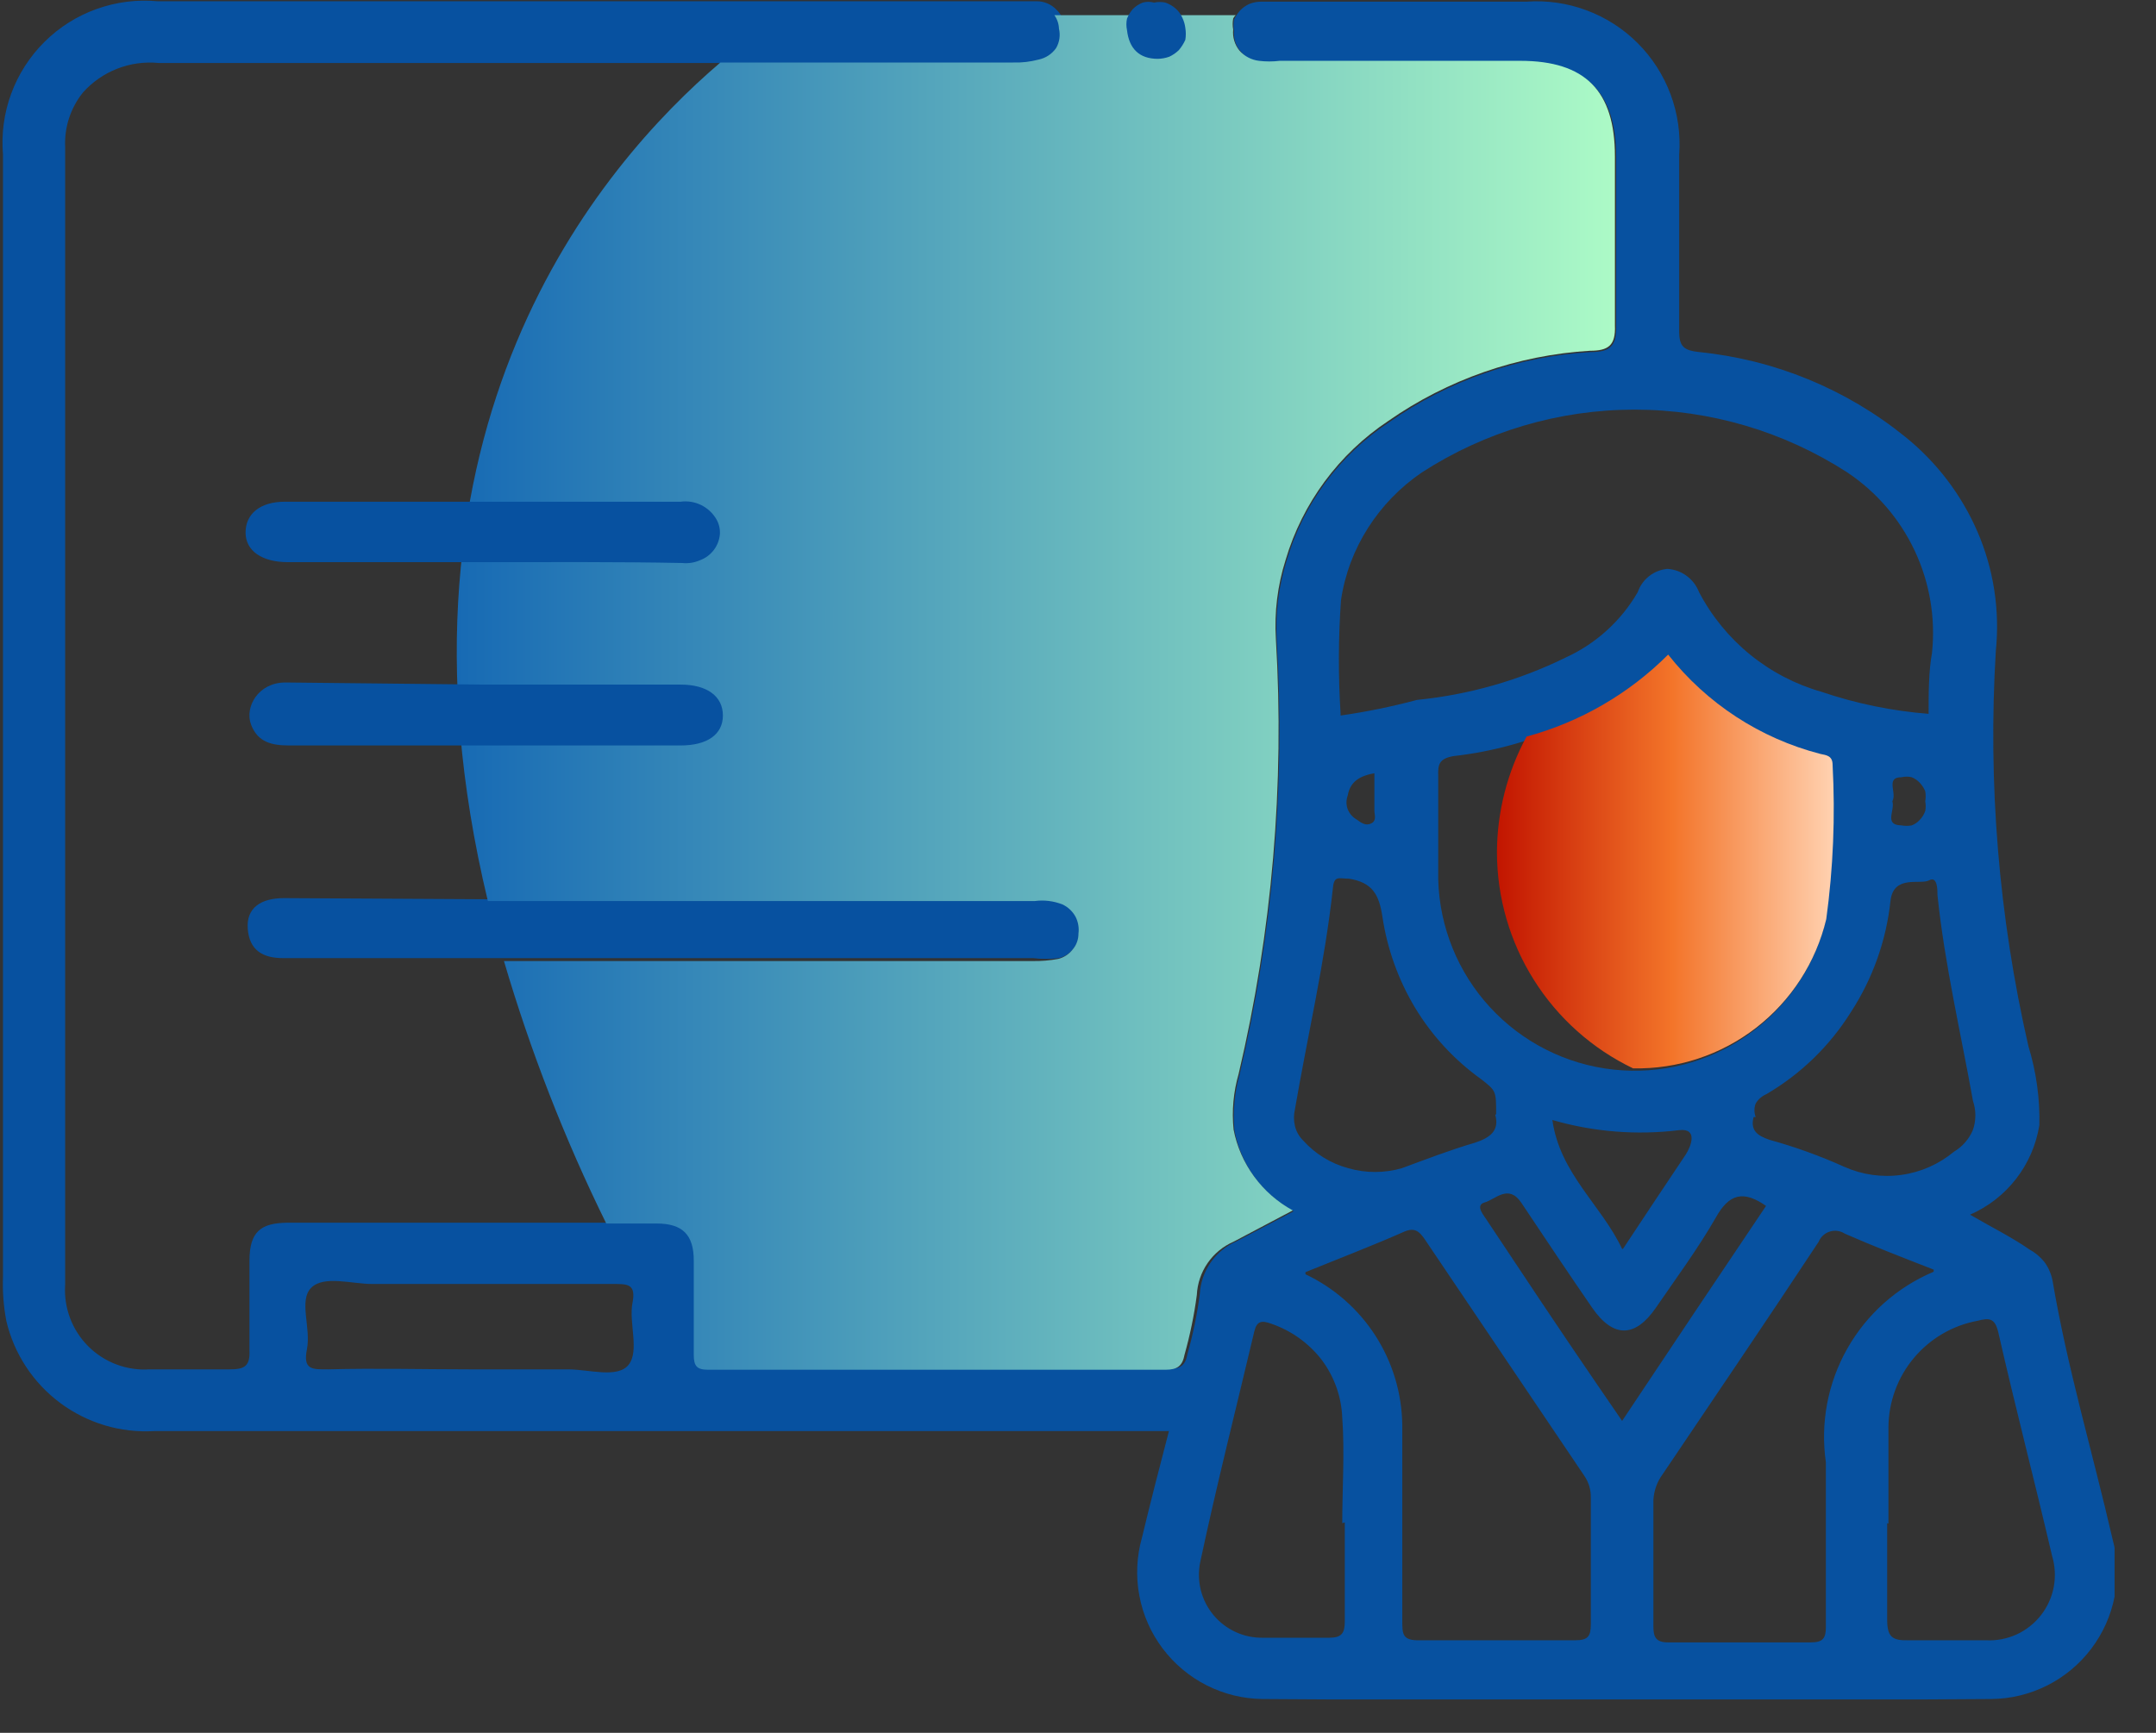<svg width="51" height="41" viewBox="0 0 51 41" fill="none" xmlns="http://www.w3.org/2000/svg">
<rect x="0" y="0" width="51" height="41" fill="#333333" stroke="none"/>
<g clip-path="url(#clip0_91_13283)">
<path d="M30.601 28.66C30.24 28.466 29.927 28.194 29.684 27.864C29.442 27.533 29.277 27.153 29.201 26.75C29.16 26.306 29.201 25.859 29.321 25.43C30.113 22.065 30.409 18.601 30.201 15.15C30.166 14.518 30.244 13.885 30.431 13.28C30.824 11.93 31.686 10.763 32.861 9.99C34.265 9.004 35.917 8.429 37.631 8.33C38.071 8.33 38.241 8.2 38.231 7.72C38.231 6.4 38.231 5.08 38.231 3.72C38.231 2.17 37.521 1.47 35.981 1.47H30.291C30.131 1.485 29.97 1.485 29.811 1.47C29.721 1.461 29.635 1.434 29.556 1.391C29.477 1.348 29.407 1.29 29.351 1.22C29.292 1.154 29.248 1.076 29.22 0.992C29.193 0.907 29.183 0.818 29.191 0.73C29.176 0.641 29.176 0.55 29.191 0.46C29.231 0.381 29.282 0.307 29.341 0.24C29.404 0.177 29.479 0.126 29.561 0.09C29.644 0.058 29.732 0.041 29.821 0.04H36.101C36.585 0.004 37.072 0.073 37.527 0.243C37.983 0.412 38.396 0.677 38.74 1.021C39.083 1.365 39.349 1.778 39.518 2.234C39.687 2.689 39.757 3.176 39.721 3.66C39.721 5.05 39.721 6.44 39.721 7.84C39.721 8.2 39.831 8.29 40.191 8.33C41.974 8.508 43.667 9.203 45.061 10.33C45.81 10.932 46.401 11.708 46.781 12.59C47.161 13.475 47.309 14.442 47.211 15.4C47.021 18.538 47.28 21.686 47.981 24.75C48.167 25.355 48.255 25.987 48.241 26.62C48.167 27.083 47.979 27.52 47.692 27.89C47.405 28.261 47.03 28.553 46.601 28.74C47.081 29.02 47.601 29.28 48.001 29.56C48.14 29.635 48.262 29.737 48.361 29.86C48.454 29.988 48.519 30.135 48.551 30.29C48.901 32.36 49.501 34.37 49.971 36.41C50.092 36.853 50.109 37.318 50.022 37.769C49.935 38.22 49.745 38.645 49.468 39.011C49.191 39.377 48.833 39.675 48.423 39.881C48.012 40.087 47.56 40.197 47.101 40.2C41.361 40.24 35.617 40.24 29.871 40.2C29.41 40.196 28.956 40.085 28.545 39.877C28.134 39.669 27.777 39.37 27.5 39.001C27.223 38.633 27.035 38.206 26.951 37.753C26.866 37.3 26.886 36.834 27.011 36.39C27.211 35.56 27.421 34.74 27.651 33.86H3.651C2.855 33.908 2.067 33.673 1.427 33.197C0.787 32.722 0.335 32.036 0.151 31.26C0.084 30.911 0.057 30.555 0.071 30.2V3.66C0.029 3.17 0.095 2.677 0.265 2.216C0.435 1.755 0.704 1.336 1.053 0.99C1.402 0.644 1.822 0.378 2.285 0.213C2.748 0.047 3.241 -0.016 3.731 0.03H24.531C24.7 0.031 24.862 0.1 24.981 0.22C25.042 0.276 25.092 0.344 25.126 0.42C25.16 0.495 25.179 0.577 25.181 0.66C25.21 0.832 25.171 1.008 25.071 1.15C24.972 1.288 24.826 1.384 24.661 1.42C24.461 1.468 24.256 1.492 24.051 1.49H3.751C3.418 1.458 3.083 1.504 2.772 1.626C2.461 1.747 2.183 1.941 1.961 2.19C1.671 2.552 1.521 3.007 1.541 3.47V30.4C1.523 30.667 1.563 30.935 1.657 31.186C1.751 31.437 1.898 31.664 2.087 31.854C2.277 32.043 2.504 32.19 2.755 32.284C3.006 32.378 3.273 32.418 3.541 32.4C4.171 32.4 4.801 32.4 5.431 32.4C5.781 32.4 5.921 32.33 5.901 31.94C5.901 31.24 5.901 30.53 5.901 29.83C5.901 29.13 6.181 28.94 6.791 28.93H15.601C16.221 28.93 16.481 29.21 16.481 29.82C16.481 30.43 16.481 31.31 16.481 32.05C16.481 32.32 16.561 32.39 16.831 32.39H27.641C27.921 32.39 28.041 32.31 28.091 32.03C28.222 31.568 28.319 31.097 28.381 30.62C28.395 30.352 28.485 30.093 28.638 29.872C28.792 29.651 29.004 29.477 29.251 29.37L30.601 28.66ZM31.711 16.93C32.321 16.843 32.925 16.719 33.521 16.56C34.741 16.439 35.93 16.101 37.031 15.56C37.748 15.234 38.346 14.693 38.741 14.01C38.792 13.861 38.885 13.729 39.01 13.632C39.134 13.534 39.283 13.475 39.441 13.46C39.605 13.47 39.764 13.527 39.897 13.625C40.029 13.723 40.132 13.856 40.191 14.01C40.489 14.58 40.9 15.082 41.398 15.488C41.897 15.894 42.472 16.194 43.091 16.37C43.909 16.648 44.759 16.822 45.621 16.89C45.621 16.41 45.621 15.89 45.701 15.45C45.788 14.624 45.648 13.789 45.295 13.037C44.943 12.284 44.392 11.642 43.701 11.18C42.201 10.209 40.452 9.692 38.666 9.692C36.879 9.692 35.13 10.209 33.631 11.18C33.123 11.526 32.691 11.972 32.361 12.49C32.03 13.009 31.811 13.591 31.721 14.2C31.658 15.092 31.655 15.988 31.711 16.88V16.93ZM39.451 15.55C38.057 16.856 36.279 17.677 34.381 17.89C34.041 17.95 34.011 18.09 34.021 18.36C34.021 19.17 34.021 19.99 34.021 20.81C34.051 21.934 34.487 23.009 35.249 23.835C36.011 24.662 37.047 25.185 38.164 25.307C39.282 25.429 40.406 25.142 41.328 24.499C42.25 23.856 42.908 22.901 43.181 21.81C43.342 20.597 43.389 19.372 43.321 18.15C43.321 17.94 43.171 17.93 43.031 17.89C41.608 17.506 40.351 16.667 39.451 15.5V15.55ZM30.881 30.15C31.559 30.471 32.133 30.975 32.538 31.607C32.943 32.238 33.162 32.97 33.171 33.72C33.171 35.28 33.171 36.8 33.171 38.35C33.171 38.66 33.171 38.82 33.581 38.81C34.801 38.81 36.031 38.81 37.261 38.81C37.561 38.81 37.631 38.72 37.631 38.43C37.631 37.43 37.631 36.43 37.631 35.43C37.634 35.244 37.578 35.062 37.471 34.91L33.701 29.32C33.571 29.13 33.461 29.04 33.221 29.14C32.501 29.46 31.741 29.75 30.881 30.1V30.15ZM45.741 30.04C44.971 29.74 44.301 29.48 43.641 29.19C43.589 29.156 43.53 29.134 43.469 29.125C43.408 29.116 43.345 29.121 43.286 29.139C43.227 29.157 43.172 29.188 43.126 29.23C43.08 29.271 43.044 29.323 43.021 29.38C41.801 31.23 40.571 33.04 39.331 34.88C39.199 35.058 39.123 35.27 39.111 35.49C39.111 36.49 39.111 37.49 39.111 38.49C39.111 38.73 39.171 38.86 39.451 38.86C40.591 38.86 41.721 38.86 42.841 38.86C43.121 38.86 43.191 38.76 43.191 38.5C43.191 37.74 43.191 36.98 43.191 36.22C43.191 35.68 43.191 35.14 43.191 34.6C43.057 33.672 43.235 32.726 43.697 31.91C44.158 31.094 44.877 30.454 45.741 30.09V30.04ZM44.641 36.04C44.641 36.8 44.641 37.56 44.641 38.32C44.641 38.73 44.761 38.82 45.141 38.81C45.751 38.81 46.361 38.81 46.981 38.81C47.229 38.823 47.477 38.775 47.703 38.672C47.929 38.568 48.127 38.411 48.28 38.215C48.433 38.019 48.537 37.789 48.582 37.545C48.627 37.3 48.613 37.048 48.541 36.81C48.131 35.05 47.671 33.29 47.271 31.53C47.191 31.18 47.051 31.18 46.781 31.25C46.191 31.359 45.657 31.671 45.272 32.131C44.887 32.591 44.675 33.17 44.671 33.77C44.671 34.53 44.671 35.29 44.671 36.05L44.641 36.04ZM31.751 36.04C31.751 35.21 31.811 34.37 31.751 33.54C31.731 33.044 31.56 32.566 31.261 32.17C30.956 31.777 30.542 31.481 30.071 31.32C29.851 31.24 29.731 31.25 29.671 31.5C29.241 33.32 28.781 35.13 28.391 36.96C28.346 37.179 28.351 37.406 28.405 37.623C28.459 37.84 28.562 38.042 28.705 38.214C28.848 38.386 29.028 38.523 29.232 38.616C29.435 38.709 29.657 38.755 29.881 38.75C30.401 38.75 30.881 38.75 31.441 38.75C31.741 38.75 31.811 38.64 31.811 38.36C31.811 37.58 31.811 36.8 31.811 36.02L31.751 36.04ZM41.481 26.43C41.401 26.74 41.561 26.87 41.861 26.97C42.467 27.137 43.058 27.351 43.631 27.61C44.053 27.797 44.519 27.863 44.977 27.799C45.435 27.736 45.865 27.546 46.221 27.25C46.423 27.13 46.581 26.948 46.671 26.73C46.746 26.51 46.746 26.27 46.671 26.05C46.381 24.43 46.001 22.82 45.831 21.18C45.831 21.05 45.831 20.72 45.631 20.83C45.431 20.94 44.801 20.69 44.721 21.3C44.622 22.245 44.3 23.154 43.781 23.95C43.281 24.749 42.594 25.415 41.781 25.89C41.676 25.935 41.588 26.012 41.531 26.11C41.491 26.213 41.491 26.327 41.531 26.43H41.481ZM35.391 26.36C35.391 25.81 35.391 25.81 35.031 25.53C34.402 25.078 33.871 24.503 33.471 23.84C33.076 23.18 32.815 22.45 32.701 21.69C32.621 21.16 32.461 20.88 31.911 20.79C31.671 20.79 31.561 20.71 31.531 21C31.341 22.77 30.931 24.5 30.631 26.25C30.601 26.378 30.601 26.512 30.631 26.64C30.662 26.769 30.727 26.886 30.821 26.98C31.106 27.299 31.478 27.528 31.891 27.64C32.306 27.76 32.746 27.76 33.161 27.64C33.731 27.43 34.301 27.21 34.881 27.04C35.261 26.92 35.471 26.74 35.371 26.38L35.391 26.36ZM11.101 32.4H13.441C13.931 32.4 14.611 32.62 14.871 32.29C15.131 31.96 14.871 31.29 14.961 30.83C15.051 30.37 14.841 30.38 14.491 30.38C12.591 30.38 10.701 30.38 8.801 30.38C8.321 30.38 7.661 30.17 7.361 30.47C7.061 30.77 7.361 31.42 7.261 31.92C7.161 32.42 7.391 32.4 7.761 32.4C8.891 32.37 10.011 32.4 11.101 32.4ZM41.801 28.55C41.241 28.15 40.901 28.24 40.581 28.82C40.161 29.55 39.651 30.24 39.171 30.94C38.691 31.64 38.171 31.68 37.661 30.94C37.151 30.2 36.541 29.29 35.981 28.45C35.681 28.01 35.371 28.38 35.121 28.45C34.871 28.52 35.121 28.78 35.191 28.9C36.041 30.18 36.891 31.46 37.761 32.73L38.371 33.62C39.541 31.86 40.661 30.19 41.791 28.51L41.801 28.55ZM38.391 29.55C38.921 28.75 39.391 28.04 39.881 27.31C40.001 27.12 40.171 26.69 39.721 26.74C38.715 26.864 37.694 26.782 36.721 26.5C36.901 27.77 37.871 28.5 38.371 29.55H38.391ZM44.721 18.89C44.911 19.08 44.501 19.52 44.981 19.53C45.06 19.544 45.141 19.544 45.221 19.53C45.293 19.502 45.358 19.458 45.411 19.4C45.469 19.34 45.513 19.269 45.541 19.19C45.556 19.114 45.556 19.036 45.541 18.96C45.555 18.881 45.555 18.799 45.541 18.72C45.51 18.646 45.466 18.578 45.411 18.52C45.358 18.463 45.293 18.418 45.221 18.39C45.142 18.371 45.06 18.371 44.981 18.39C44.571 18.39 44.911 18.8 44.741 18.99L44.721 18.89ZM32.541 18.29C32.181 18.35 31.941 18.48 31.881 18.82C31.841 18.927 31.841 19.044 31.881 19.15C31.922 19.251 31.996 19.336 32.091 19.39C32.201 19.47 32.311 19.55 32.441 19.48C32.571 19.41 32.511 19.28 32.511 19.18C32.511 18.89 32.511 18.6 32.511 18.28L32.541 18.29Z" fill="#0751A0"/>
<path d="M15.691 21.3H24.5C24.721 21.271 24.944 21.298 25.151 21.38C25.28 21.44 25.388 21.537 25.46 21.66C25.523 21.787 25.547 21.929 25.531 22.07C25.53 22.209 25.481 22.344 25.391 22.45C25.305 22.559 25.185 22.636 25.05 22.67C24.848 22.695 24.643 22.695 24.441 22.67H6.7C6.21 22.67 5.901 22.48 5.861 21.98C5.821 21.48 6.171 21.25 6.721 21.25L15.691 21.3Z" fill="#0751A0"/>
<path d="M24.981 1.139C24.883 1.278 24.736 1.374 24.571 1.409C24.372 1.462 24.166 1.486 23.961 1.479H17.041C14.191 3.909 8.851 10.119 11.54 21.319H24.481C24.701 21.29 24.924 21.318 25.131 21.399C25.263 21.46 25.371 21.562 25.441 21.689C25.504 21.812 25.529 21.952 25.511 22.089C25.512 22.229 25.462 22.364 25.371 22.469C25.285 22.578 25.165 22.655 25.031 22.689C24.829 22.726 24.625 22.743 24.421 22.739H11.921C12.549 24.875 13.358 26.952 14.341 28.949H15.531C16.151 28.949 16.411 29.219 16.411 29.829C16.411 30.439 16.411 31.319 16.411 32.059C16.411 32.329 16.491 32.409 16.751 32.409H27.571C27.851 32.409 27.971 32.319 28.021 32.049C28.151 31.587 28.248 31.116 28.311 30.639C28.324 30.369 28.412 30.108 28.566 29.885C28.719 29.663 28.932 29.487 29.181 29.379L30.581 28.639C30.221 28.443 29.91 28.17 29.668 27.84C29.426 27.51 29.259 27.131 29.181 26.729C29.135 26.286 29.176 25.837 29.3 25.409C30.093 22.04 30.389 18.574 30.181 15.119C30.142 14.487 30.22 13.853 30.411 13.249C30.81 11.902 31.67 10.738 32.841 9.959C34.248 8.978 35.898 8.403 37.611 8.299C38.041 8.299 38.221 8.179 38.201 7.699C38.201 6.379 38.201 5.059 38.201 3.699C38.201 2.149 37.501 1.439 35.961 1.439H30.271C30.108 1.459 29.943 1.459 29.781 1.439C29.603 1.418 29.44 1.332 29.321 1.199C29.207 1.059 29.153 0.879 29.171 0.699C29.155 0.613 29.155 0.525 29.171 0.439C29.185 0.409 29.205 0.382 29.231 0.359H24.941C25.008 0.453 25.046 0.564 25.05 0.679C25.087 0.836 25.062 1.001 24.981 1.139Z" fill="url(#paint0_linear_91_13283)"/>
<path d="M43.2 21.748C43.365 20.539 43.415 19.317 43.35 18.098C43.35 17.878 43.2 17.868 43.06 17.838C41.635 17.47 40.371 16.644 39.46 15.488C38.532 16.417 37.377 17.085 36.11 17.428C35.654 18.27 35.413 19.211 35.41 20.168C35.412 21.237 35.715 22.283 36.285 23.187C36.854 24.091 37.667 24.816 38.63 25.278C39.681 25.3 40.707 24.962 41.538 24.32C42.369 23.677 42.956 22.77 43.2 21.748Z" fill="url(#paint1_linear_91_13283)"/>
<path d="M28.039 0.662C28.054 0.754 28.054 0.849 28.039 0.942C28.001 1.028 27.95 1.109 27.889 1.182C27.823 1.248 27.745 1.302 27.659 1.342C27.573 1.373 27.481 1.39 27.389 1.392C26.949 1.392 26.709 1.152 26.659 0.712C26.64 0.623 26.64 0.53 26.659 0.442C26.692 0.357 26.74 0.28 26.799 0.212C26.865 0.147 26.943 0.096 27.029 0.062C27.117 0.037 27.211 0.037 27.299 0.062C27.388 0.042 27.48 0.042 27.569 0.062C27.657 0.092 27.739 0.14 27.809 0.202C27.878 0.262 27.933 0.337 27.969 0.422C28.005 0.497 28.029 0.578 28.039 0.662Z" fill="#0751A0"/>
<path d="M11.439 13.301H6.809C6.209 13.301 5.809 13.041 5.809 12.601C5.809 12.161 6.149 11.871 6.739 11.871H16.099C16.266 11.848 16.436 11.876 16.588 11.951C16.739 12.026 16.865 12.144 16.949 12.291C17.009 12.397 17.037 12.519 17.029 12.641C17.017 12.775 16.968 12.904 16.886 13.012C16.805 13.12 16.695 13.203 16.569 13.251C16.434 13.312 16.286 13.337 16.139 13.321C14.599 13.291 13.019 13.301 11.439 13.301Z" fill="#0751A0"/>
<path d="M11.45 16.198H16.1C16.73 16.198 17.1 16.478 17.1 16.928C17.1 17.378 16.73 17.638 16.1 17.638H6.84C6.44 17.638 6.1 17.568 5.94 17.148C5.78 16.728 6.11 16.148 6.75 16.148L11.45 16.198Z" fill="#0751A0"/>
</g>
<defs>
<linearGradient id="paint0_linear_91_13283" x1="10.8" y1="16.369" x2="39.111" y2="16.369" gradientUnits="userSpaceOnUse">
<stop stop-color="#176AB4"/>
<stop offset="1" stop-color="#B1FFC7"/>
</linearGradient>
<linearGradient id="paint1_linear_91_13283" x1="35.41" y1="20.388" x2="43.36" y2="20.388" gradientUnits="userSpaceOnUse">
<stop stop-color="#C21500"/>
<stop offset="0.52" stop-color="#F37429"/>
<stop offset="1" stop-color="#FFD1B0"/>
</linearGradient>
<clipPath id="clip0_91_13283">
<rect width="50.02" height="40.21" fill="white"/>
</clipPath>
</defs>
</svg>
